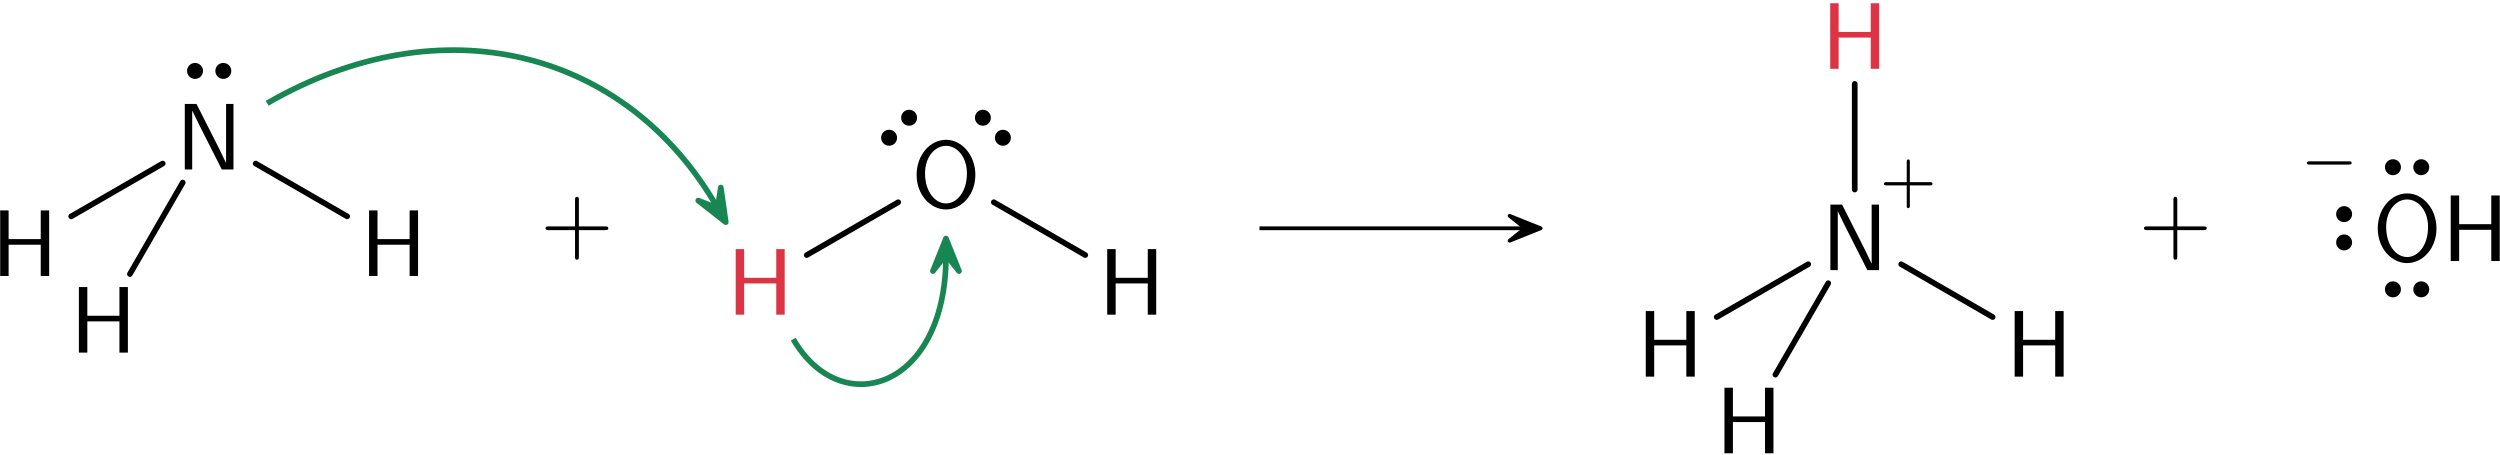 <?xml version="1.0" encoding="UTF-8"?>
<svg width="264pt" height="48pt" version="1.1" viewBox="0 0 264 48" xmlns="http://www.w3.org/2000/svg" xmlns:xlink="http://www.w3.org/1999/xlink">
<defs>
<symbol id="a" overflow="visible">
<path d="m6.109 0v-6.922h-0.891v3.031h-3.391v-3.031h-0.891v6.922h0.891v-3.297h3.391v3.297z"/>
</symbol>
<symbol id="d" overflow="visible">
<path d="m6.094 0v-6.922h-0.781v6.219h-0.016l-0.656-1.375-2.453-4.844h-1.234v6.922h0.781v-6.203h0.016l0.656 1.359 2.453 4.844z"/>
</symbol>
<symbol id="c" overflow="visible">
<path d="m6.766-3.438c0-2.094-1.438-3.703-3.094-3.703-1.703 0-3.109 1.625-3.109 3.703 0 2.109 1.469 3.656 3.094 3.656 1.672 0 3.109-1.562 3.109-3.656zm-0.891-0.156c0 1.953-1.062 3.172-2.203 3.172-1.172 0-2.219-1.25-2.219-3.172 0-1.812 1.094-2.906 2.203-2.906 1.156 0 2.219 1.125 2.219 2.906z"/>
</symbol>
<symbol id="b" overflow="visible">
<path d="m7.188-2.5c0-0.188-0.188-0.188-0.328-0.188h-2.781v-2.797c0-0.141 0-0.328-0.203-0.328s-0.203 0.188-0.203 0.328v2.797h-2.781c-0.141 0-0.328 0-0.328 0.188 0 0.203 0.188 0.203 0.328 0.203h2.781v2.797c0 0.141 0 0.328 0.203 0.328s0.203-0.188 0.203-0.328v-2.797h2.781c0.141 0 0.328 0 0.328-0.203z"/>
</symbol>
<symbol id="f" overflow="visible">
<path d="m5.609-1.734c0-0.188-0.156-0.188-0.25-0.188h-2.141v-2.141c0-0.078 0-0.25-0.156-0.25-0.172 0-0.172 0.156-0.172 0.25v2.141h-2.141c-0.094 0-0.266 0-0.266 0.172s0.156 0.172 0.266 0.172h2.141v2.141c0 0.094 0 0.266 0.156 0.266 0.172 0 0.172-0.172 0.172-0.266v-2.141h2.141c0.094 0 0.25 0 0.25-0.156z"/>
</symbol>
<symbol id="e" overflow="visible">
<path d="m5.469-1.734c0-0.188-0.172-0.188-0.266-0.188h-4.188c-0.109 0-0.266 0-0.266 0.188 0 0.156 0.172 0.156 0.266 0.156h4.188c0.094 0 0.266 0 0.266-0.156z"/>
</symbol>
</defs>
<g>
<use x="-0.917" y="29.141" xlink:href="#a"/>
<use x="18.561" y="17.896" xlink:href="#d"/>
</g>
<path transform="matrix(1,0,0,-1,22.089,7.49)" d="m0.852 0.002c0-0.355 0.285-0.645 0.641-0.645 0.355 0 0.645 0.289 0.645 0.645 0 0.355-0.289 0.641-0.645 0.641-0.355 0-0.641-0.285-0.641-0.641zm-2.988 0c0-0.355 0.285-0.645 0.641-0.645s0.645 0.289 0.645 0.645c0 0.355-0.289 0.641-0.645 0.641s-0.641-0.285-0.641-0.641z" stroke="#000" stroke-miterlimit="10" stroke-width=".399"/>
<path transform="matrix(1,0,0,-1,2.611,29.141)" d="m4.909 6.293 9.66 5.578" fill="none" stroke="#000" stroke-linecap="round" stroke-miterlimit="10" stroke-width=".598"/>
<g>
<use x="7.395" y="37.235" xlink:href="#a"/>
</g>
<path transform="matrix(1,0,0,-1,2.611,29.141)" d="m16.686 9.864-5.578-9.66" fill="none" stroke="#000" stroke-linecap="round" stroke-miterlimit="10" stroke-width=".598"/>
<g>
<use x="38.038" y="29.141" xlink:href="#a"/>
</g>
<path transform="matrix(1,0,0,-1,2.611,29.141)" d="m24.385 11.871 9.664-5.578" fill="none" stroke="#000" stroke-linecap="round" stroke-miterlimit="10" stroke-width=".598"/>
<g>
<use x="57.05" y="26.597" xlink:href="#b"/>
</g>
<g fill="#dc3445">
<use x="76.754" y="33.228" xlink:href="#a"/>
</g>
<g>
<use x="96.232" y="21.903" xlink:href="#c"/>
</g>
<path transform="matrix(1 0 0 -1 104.85 13.49)" d="m0.602-0.6c-0.25-0.254-0.25-0.66 0-0.91 0.25-0.254 0.66-0.254 0.91 0 0.25 0.25 0.25 0.656 0 0.91-0.25 0.25-0.66 0.25-0.91 0zm-2.113 2.113c-0.25-0.254-0.25-0.66 0-0.91 0.25-0.254 0.656-0.254 0.91 0 0.25 0.25 0.25 0.656 0 0.91-0.254 0.25-0.66 0.25-0.91 0z" stroke="#000" stroke-miterlimit="10" stroke-width=".399"/>
<path transform="matrix(1,0,0,-1,94.945,13.49)" d="m0.602 0.603c0.25-0.254 0.66-0.254 0.91 0 0.25 0.25 0.25 0.656 0 0.91-0.25 0.25-0.66 0.25-0.91 0-0.25-0.254-0.25-0.66 0-0.91zm-2.113-2.113c0.25-0.254 0.66-0.254 0.91 0 0.25 0.25 0.25 0.656 0 0.91-0.25 0.25-0.66 0.25-0.91 0-0.25-0.254-0.25-0.66 0-0.91z" stroke="#000" stroke-miterlimit="10" stroke-width=".399"/>
<path transform="matrix(1,0,0,-1,80.282,33.228)" d="m4.909 6.294 9.66 5.578" fill="none" stroke="#000" stroke-linecap="round" stroke-miterlimit="10" stroke-width=".598"/>
<g>
<use x="115.986" y="33.228" xlink:href="#a"/>
</g>
<path transform="matrix(1,0,0,-1,80.282,33.228)" d="m24.663 11.873 9.66-5.578" fill="none" stroke="#000" stroke-linecap="round" stroke-miterlimit="10" stroke-width=".598"/>
<path transform="matrix(1 0 0 -1 -.917 29.141)" d="m133.92 5.035h27.953" fill="none" stroke="#000" stroke-miterlimit="10" stroke-width=".399"/>
<path transform="matrix(1 0 0 -1 158.25 24.106)" d="m4.444 4.5125e-4 -3.281 1.316 1.648-1.316-1.648-1.316z" stroke="#000" stroke-linejoin="round" stroke-miterlimit="10" stroke-width=".399"/>
<g>
<use x="172.856" y="39.772" xlink:href="#a"/>
<use x="192.334" y="28.526" xlink:href="#d"/>
<use x="198.461" y="21.153" xlink:href="#f"/>
</g>
<path transform="matrix(1 0 0 -1 176.38 39.772)" d="m4.909 6.292 9.66 5.578" fill="none" stroke="#000" stroke-linecap="round" stroke-miterlimit="10" stroke-width=".598"/>
<g fill="#dc3445">
<use x="192.334" y="7.265" xlink:href="#a"/>
</g>
<path transform="matrix(1 0 0 -1 176.38 39.772)" d="m19.479 19.756v11.156" fill="none" stroke="#000" stroke-linecap="round" stroke-miterlimit="10" stroke-width=".598"/>
<g>
<use x="181.168" y="47.866" xlink:href="#a"/>
</g>
<path transform="matrix(1 0 0 -1 176.38 39.772)" d="m16.682 9.866-5.578-9.66" fill="none" stroke="#000" stroke-linecap="round" stroke-miterlimit="10" stroke-width=".598"/>
<g>
<use x="211.811" y="39.772" xlink:href="#a"/>
</g>
<path transform="matrix(1 0 0 -1 176.38 39.772)" d="m24.386 11.87 9.66-5.578" fill="none" stroke="#000" stroke-linecap="round" stroke-miterlimit="10" stroke-width=".598"/>
<g>
<use x="225.841" y="26.597" xlink:href="#b"/>
<use x="250.527" y="27.565" xlink:href="#c"/>
</g>
<path transform="matrix(1 0 0 -1 254.19 30.554)" d="m-0.85-6.875e-4c0 0.355-0.289 0.645-0.645 0.645s-0.645-0.289-0.645-0.645 0.289-0.645 0.645-0.645 0.645 0.289 0.645 0.645zm2.988 0c0 0.355-0.289 0.645-0.645 0.645s-0.641-0.289-0.641-0.645 0.285-0.645 0.641-0.645 0.645 0.289 0.645 0.645z" stroke="#000" stroke-miterlimit="10" stroke-width=".399"/>
<path transform="matrix(1 0 0 -1 254.19 17.658)" d="m0.853 0.002c0-0.355 0.285-0.645 0.641-0.645s0.645 0.289 0.645 0.645-0.289 0.641-0.645 0.641-0.641-0.285-0.641-0.641zm-2.992 0c0-0.355 0.289-0.645 0.645-0.645s0.645 0.289 0.645 0.645-0.289 0.641-0.645 0.641-0.645-0.285-0.645-0.641z" stroke="#000" stroke-miterlimit="10" stroke-width=".399"/>
<path transform="matrix(1 0 0 -1 247.54 24.106)" d="m0.001 0.852c0.355 0 0.641 0.285 0.641 0.641s-0.285 0.645-0.641 0.645-0.645-0.289-0.645-0.645 0.289-0.641 0.645-0.641zm0-2.988c0.355 0 0.641 0.285 0.641 0.641 0 0.355-0.285 0.645-0.641 0.645s-0.645-0.289-0.645-0.645c0-0.355 0.289-0.641 0.645-0.641z" stroke="#000" stroke-miterlimit="10" stroke-width=".399"/>
<g>
<use x="242.867" y="18.957" xlink:href="#e"/>
<use x="257.861" y="27.565" xlink:href="#a"/>
</g>
<path transform="matrix(1 0 0 -1 264.92 29.141)" d="m-236.71 18.235c18.43 10.645 37.902 5.688 47.508-10.949" fill="none" stroke="#188653" stroke-miterlimit="10" stroke-width=".598"/>
<path transform="matrix(.5 .866 .866 -.5 74.053 18.982)" d="m5.173 0.002-3.428 1.375 1.722-1.377-1.722-1.374z" fill="#188653" stroke="#188653" stroke-linejoin="round" stroke-miterlimit="10" stroke-width=".598"/>
<path transform="matrix(1 0 0 -1 264.92 29.141)" d="m-181.15-6.675c5.016-8.684 16.125-5.305 16.125 8.77" fill="none" stroke="#188653" stroke-miterlimit="10" stroke-width=".598"/>
<path transform="matrix(0 -1 -1 0 99.896 30.363)" d="m5.172 0.002-3.43 1.375 1.727-1.375-1.727-1.375z" fill="#188653" stroke="#188653" stroke-linejoin="round" stroke-miterlimit="10" stroke-width=".598"/>
</svg>
